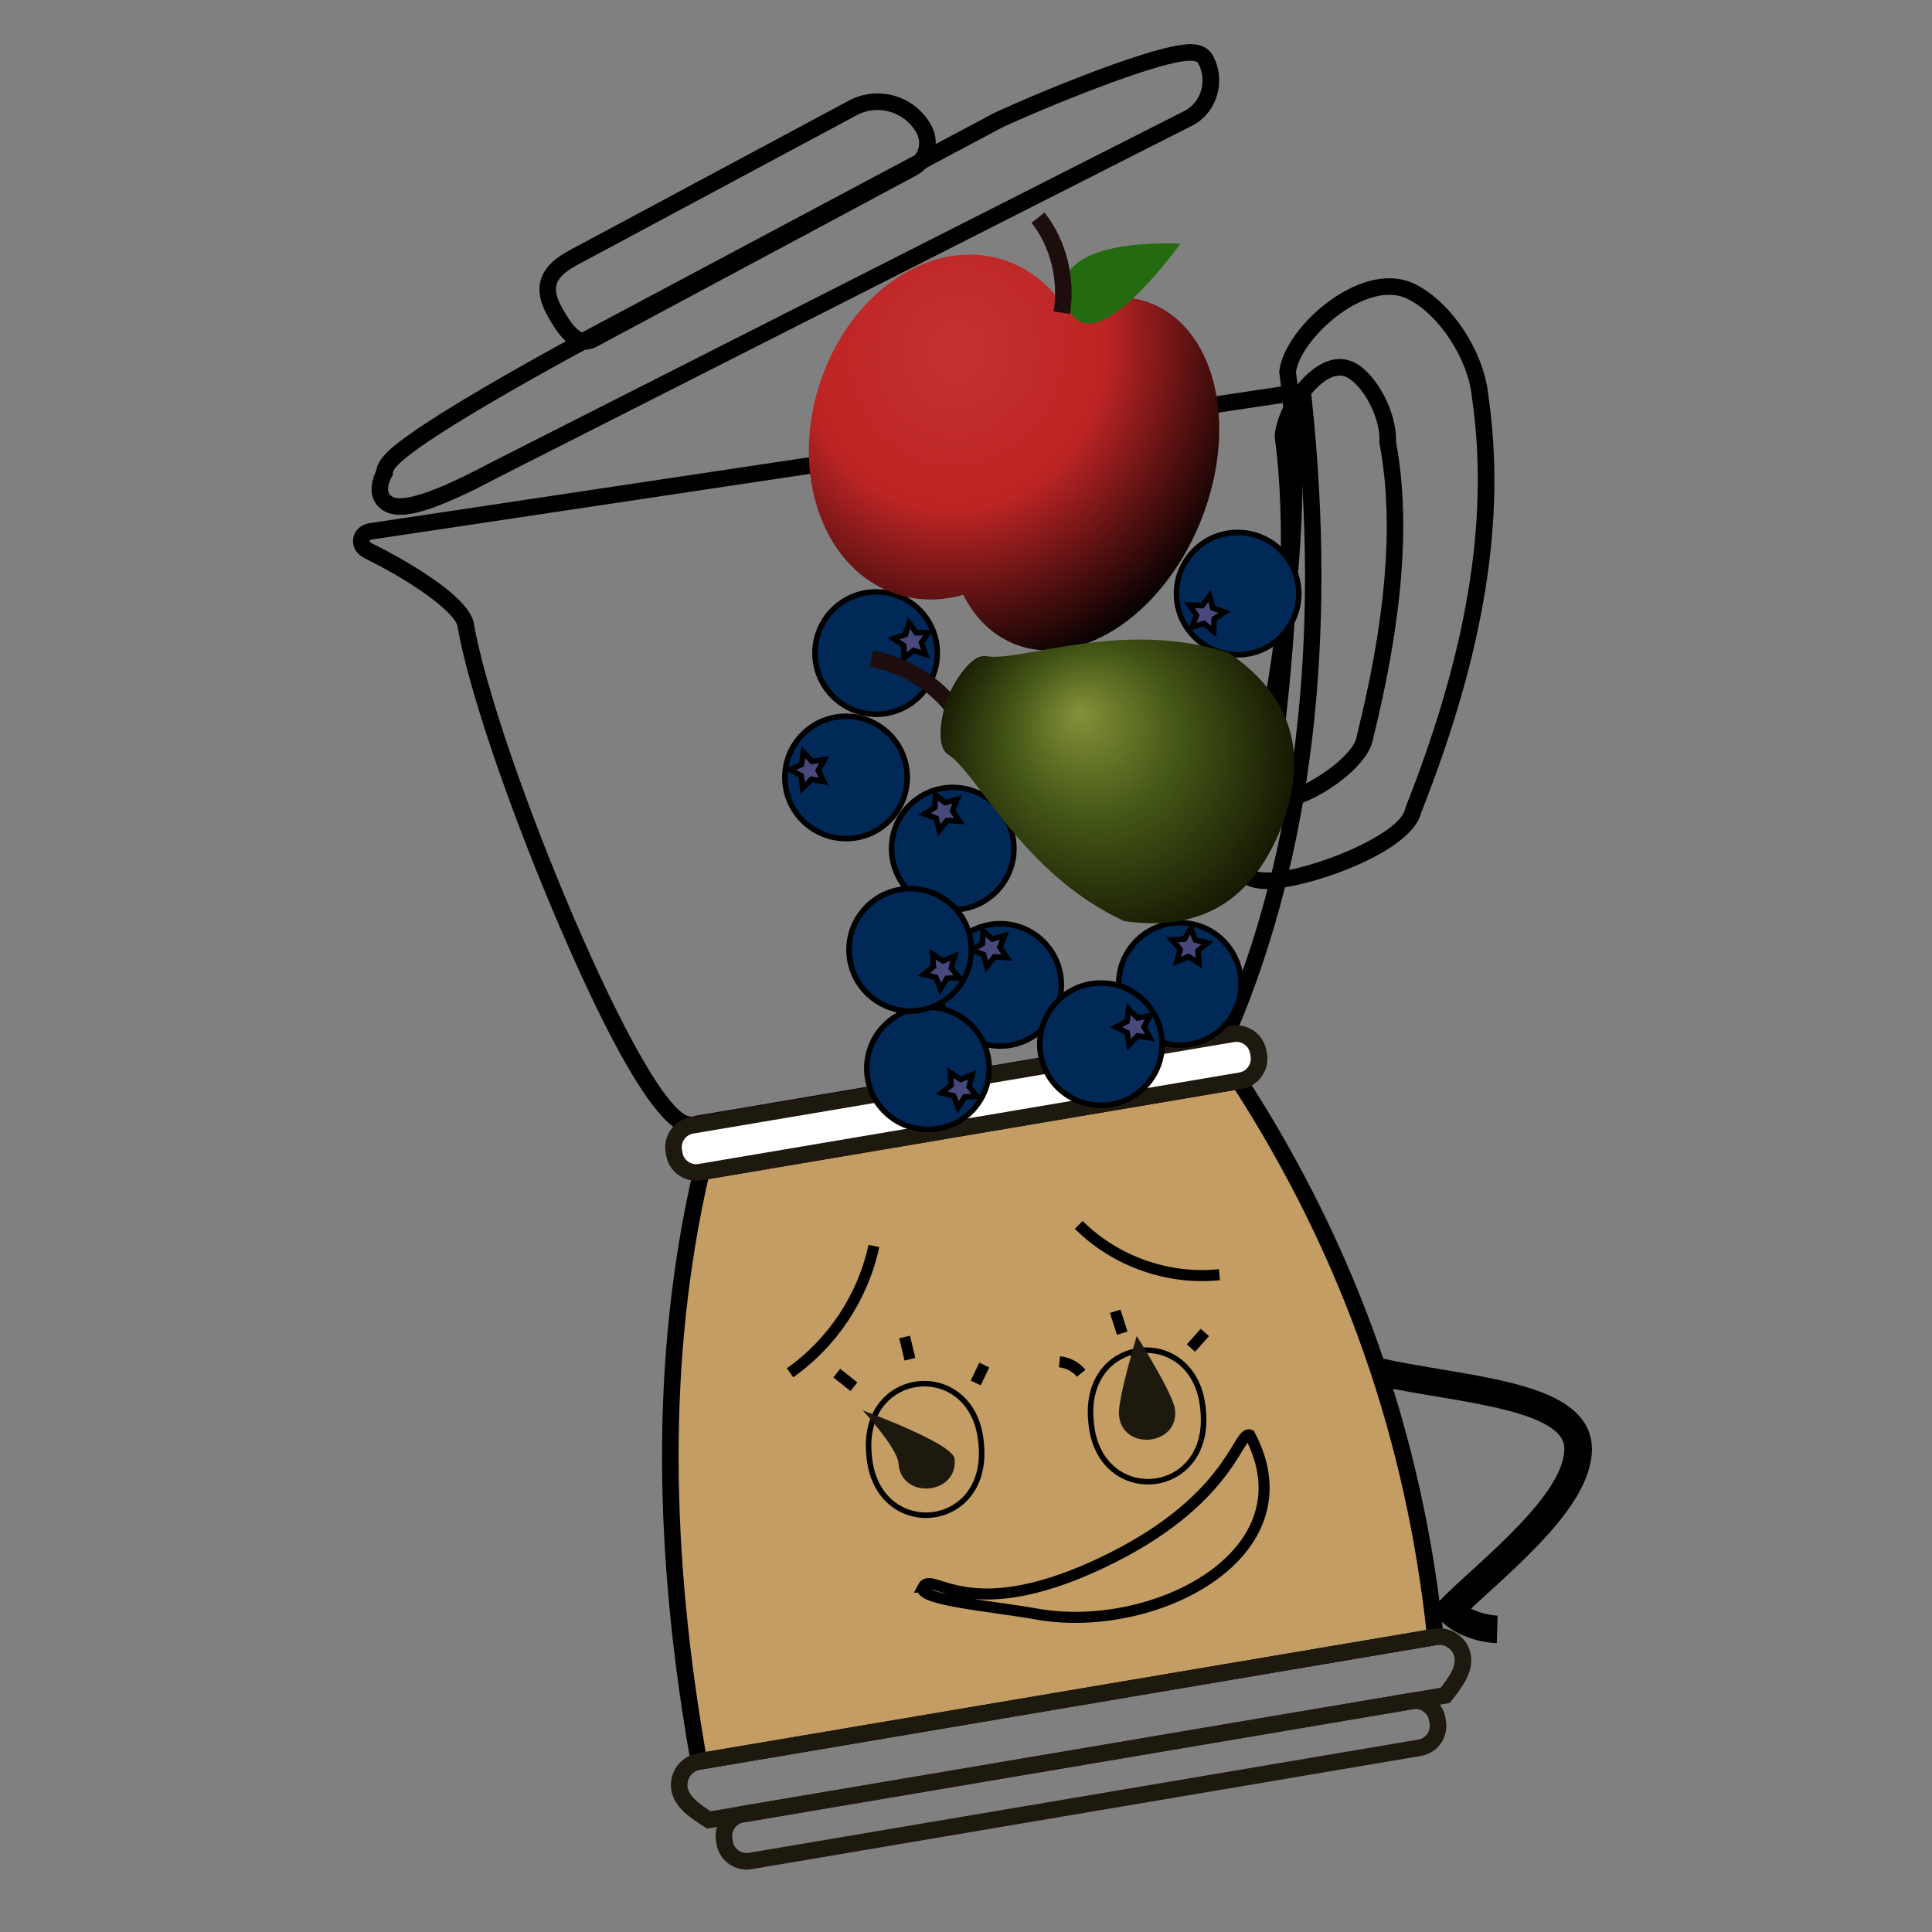 <svg xmlns="http://www.w3.org/2000/svg" id="landingBlender" x="0" y="0" version="1.1" viewBox="0 0 350 350" xml:space="preserve">
  <rect x="0" y="0" width="350" height="350" fill="#808080" stroke="none"/>
  <defs/>
  <style>
    .st3{fill:none;stroke:#000;stroke-miterlimit:10}.st4{fill:#1e190e}.st5,.st7{fill:none;stroke:#000;stroke-width:2;stroke-miterlimit:10}.st7{stroke:#1e190e;stroke-width:3}.st12,.st8,.st9{fill:#002958;stroke:#000;stroke-miterlimit:10}.st12,.st9{fill:#47487c}.st12{fill:none;stroke:#1e0d0d;stroke-width:3}
  </style>
  <!-- <path id="bg_14_" fill="#ede9e8" d="M0 0h350v350H0z"/> -->
  <path id="arm_7_" fill="none" stroke="#000" stroke-miterlimit="10" stroke-width="5" d="M249.45 248.45c15.11 3.4 36.29 4.04 36.44 13.92.15 9.88-16.2 22.16-23.25 29.3 3.12 3.36 8.59 3.52 8.59 3.52"/>
  <g id="face_17_">
    <path id="faceback_22_" fill="#c39d63" stroke="#000" stroke-miterlimit="10" stroke-width="3" d="M260.03 296.54l-133.41 22.57c-6.59-37.15-7.38-72.97.44-106.81l97.41-16.48c20.35 31.44 31.85 65.11 35.56 100.72z"/>
    <path d="M157.42 263.37c1.05 15.86 21.77 14.26 20.35-1.58-1.04-15.86-21.77-14.25-20.35 1.58zM197.63 257.3c1.05 15.86 21.77 14.26 20.35-1.58-1.04-15.86-21.77-14.25-20.35 1.58z" class="st3"/>
    <path d="M172.94 264.3c.61 6.59-9.76 7.4-10.17.79-.22-2.81-6.48-9.58-6.48-9.58s16.44 5.98 16.65 8.79zM212.88 255.46c.61 6.59-9.76 7.4-10.17.79-.22-2.81 3.22-14.21 3.22-14.21s6.73 10.61 6.95 13.42z" class="st4"/>
    <path id="mouth_12_" d="M167.2 287.53c1.63-3.2 7.79 7.05 31.84-4.15 24.06-11.2 25.17-24.24 27.37-23.42 11.46 21.58-17.49 36.41-38.97 32.38-7.45-1.34-21.43-2.49-20.24-4.81z" class="st5"/>
    <g id="lashes_x26_brows_1_">
      <path d="M151.59 248.75c1.04.82 2.07 1.65 3.11 2.47M163.88 242.21c.32 1.34.64 2.69.96 4.03M178.31 247.29c-.52 1.08-1.04 2.17-1.55 3.25M191.94 246.7c1.51.14 2.96.9 3.92 2.08M202.03 237.55c.42 1.32.85 2.65 1.27 3.97M218.27 241.39l-2.52 2.82M158.31 225.71c-1.95 9.2-7.49 17.58-15.19 22.98M195.43 221.9c6.58 6.59 16.22 10 25.48 9.02" class="st5"/>
    </g>
  </g>
  <g id="handle">
    <path d="M242.7 68.04c.45 0 .88.1 1.3.31 2.95 1.52 6.23 7.5 5.89 11.88 2.92 15.21.82 33.33-4.1 53.08-.27 3.54-9.62 9.84-13.05 9.84-.82 0-1.3-.36-1.24-1.21 3.07-22.79 4.78-45.16 2.43-62.94.3-3.91 4.99-10.96 8.77-10.96m0-3c-5.7 0-11.36 8.56-11.76 13.73l-.02.31.04.31c2.01 15.18 1.24 34.93-2.43 62.15l-.01.08-.01.08c-.09 1.21.27 2.33 1.03 3.14.55.59 1.55 1.3 3.2 1.3 4.64 0 15.2-6.92 16-12.29 5.45-21.97 6.81-39.58 4.16-53.83.18-5.25-3.44-12.24-7.53-14.35-.83-.41-1.73-.63-2.67-.63z"/>
    <path d="M251.65 53.41c1.15 0 2.26.22 3.28.71C260.56 56.81 266 65 266.66 72.01c3.34 22.99-1.38 47.34-12.1 74.43-.71 4.76-17.8 11.62-25.05 11.62-2.12 0-3.39-.58-3.19-1.97 7.31-31.72 11.96-63.08 8.45-88.69.79-5.3 9.66-13.98 16.88-13.99m0-3c-8.62 0-18.82 9.63-19.85 16.54l-.06.42.06.43c3 21.87.33 49.71-8.4 87.61l-.03.11-.02.12c-.2 1.33.15 2.59.98 3.56 1.08 1.25 2.77 1.85 5.17 1.85 7.12 0 26.17-6.49 27.94-13.76 11.55-29.27 15.42-53.32 12.19-75.65-.79-8.01-6.79-17.07-13.41-20.23-1.39-.66-2.93-1-4.57-1z"/>
  </g>
  <g id="top_17_">
    <path d="M215.65 11c.75 0 1.25.15 1.42.47 1.67 3.13.57 7-2.44 8.6L88.84 83.84c-9.17 4.89-13.96 6.42-16.35 6.42-4.02 0-1.27-4.34-1.27-4.34-1.67-3.13 35.89-23.19 38.9-24.79l71.1-37.86C183.92 21.83 209.2 11 215.65 11m0-3c-7.48 0-33.76 11.51-35.83 12.61l-71.1 37.86c-1.9 1.01-11.88 6.35-21.31 11.89-5.56 3.26-9.92 6-12.95 8.14-3.27 2.3-6.03 4.45-6.3 6.78-.65 1.35-1.38 3.6-.29 5.59.49.89 1.74 2.39 4.63 2.39 2.16 0 6.35-.7 17.73-6.76l125.76-63.75.03-.01.03-.01c2.18-1.16 3.76-3.14 4.45-5.56.68-2.38.4-4.9-.77-7.1-.52-.95-1.63-2.07-4.08-2.07z"/>
    <path d="M158.96 19.93c2.88 0 5.67 1.54 7.12 4.24.95 1.78.28 3.99-1.49 4.95l-57.98 31.06c-.19.1-.38.15-.58.15-1.65 0-3.51-3.28-4.36-4.86-2.09-3.9-.61-5.59 3.3-7.68l50.22-26.91c1.19-.64 2.49-.95 3.77-.95m0-3c-1.81 0-3.6.45-5.2 1.31l-50.22 26.91c-2.51 1.35-8.4 4.5-4.52 11.74 1.71 3.19 3.88 6.45 7.01 6.45.7 0 1.37-.17 2-.5l57.98-31.06c1.57-.84 2.71-2.24 3.23-3.94.51-1.7.34-3.5-.5-5.07-1.94-3.61-5.68-5.84-9.78-5.84z"/>
  </g>
  <path id="bowl" d="M234.67 72.66c4.6 43.51.11 81.3-13.49 113.37l-95.29 16.12c-.19.1-.4.15-.63.15-8.09 0-35.39-65.91-39.42-89.39-.91-5.28-14.21-12.39-18.33-14.41-1.12-.55-.25-.74-.14-.76l167.3-25.08M67.38 97.75h-.02.02m169.94-28.52l-3.1.46-167.3 25.09-.06.01-.06.01c-1.55.3-2.63 1.38-2.82 2.81-.09.71-.07 2.47 2.21 3.59 9.85 4.85 16.33 10.12 16.69 12.23 2.25 13.09 10.86 36.64 18.39 54.17 16.2 37.7 21.86 37.7 23.99 37.7.51 0 1-.09 1.47-.25l94.95-16.07 1.62-.27.64-1.51c13.73-32.39 18.35-71.04 13.71-114.86l-.33-3.11z"/>
  <path id="mid_1_" fill="#fff" stroke="#1e190e" stroke-miterlimit="10" stroke-width="3" d="M223.33 187.3l-97.99 16.58c-2.17.37-3.64 2.44-3.28 4.61l.1.58c.37 2.17 2.44 3.64 4.61 3.28l97.99-16.58c2.17-.37 3.64-2.44 3.28-4.61l-.1-.58c-.37-2.17-2.44-3.64-4.61-3.28z"/>
  <g id="base_22_">
    <path d="M260.03 296.54l-133.41 22.57c-2.33.39-3.91 2.62-3.52 4.95.39 2.33 2.62 3.91 5.31 5.64l133.41-22.57c1.97-2.51 3.55-4.74 3.16-7.07-.4-2.33-2.62-3.91-4.95-3.52z" class="st7"/>
    <path d="M255.76 308.15l-121.29 20.52c-2.17.37-3.64 2.44-3.28 4.61l.1.58c.37 2.17 2.44 3.64 4.61 3.28l121.29-20.52c2.17-.37 3.64-2.44 3.28-4.61l-.1-.58c-.37-2.17-2.44-3.64-4.61-3.28z" class="st7"/>
  </g>
  <g id="blueberries">
    <circle cx="181.19" cy="178.42" r="11.08" class="st8"/>
    <path d="M178.06 168.67l1.74 1.45 2.18-.62-.83 2.1 1.26 1.88-2.26-.14-1.4 1.78-.56-2.19-2.13-.78 1.92-1.21z" class="st9"/>
    <circle cx="168.11" cy="193.55" r="11.08" class="st8"/>
    <path d="M177.02 198.6l-2.26.12-1.18 1.92-.81-2.11-2.2-.52 1.76-1.43-.18-2.26 1.9 1.24 2.09-.87-.59 2.19z" class="st9"/>
    <circle cx="213.75" cy="178.24" r="11.08" class="st8"/>
    <path d="M215.73 168.2l.83 2.1 2.2.51-1.74 1.44.19 2.25-1.91-1.21-2.08.88.57-2.19-1.48-1.71 2.25-.14z" class="st9"/>
    <circle cx="158.72" cy="118.31" r="11.08" class="st8"/>
    <path d="M168.25 114.58l-1.33 1.83.75 2.14-2.15-.71-1.79 1.38v-2.26l-1.86-1.29 2.15-.7.64-2.16 1.33 1.83z" class="st9"/>
    <circle cx="224.21" cy="107.54" r="11.08" class="st8"/>
    <path d="M215.95 113.59l.81-2.11-1.27-1.87 2.26.12 1.38-1.79.58 2.19 2.13.77-1.9 1.22-.07 2.26-1.75-1.43z" class="st9"/>
    <g>
      <circle cx="172.6" cy="153.73" r="11.08" class="st8"/>
      <path d="M169.47 143.98l1.74 1.44 2.18-.62-.83 2.1 1.26 1.88-2.26-.14-1.4 1.78-.56-2.19-2.13-.78 1.91-1.21z" class="st9"/>
    </g>
    <g>
      <circle cx="153.27" cy="140.84" r="11.08" class="st8"/>
      <path d="M143.13 139.45l2.05-.95.38-2.22 1.54 1.65 2.24-.32-1.11 1.97 1.01 2.03-2.22-.44-1.62 1.58-.27-2.24z" class="st9"/>
    </g>
    <g>
      <circle cx="164.89" cy="172.07" r="11.08" class="st8"/>
      <path d="M173.8 177.12l-2.26.12-1.18 1.93-.81-2.11-2.2-.53 1.76-1.43-.18-2.25 1.9 1.23 2.09-.87-.59 2.19z" class="st9"/>
    </g>
    <g>
      <circle cx="199.45" cy="189.16" r="11.08" class="st8"/>
      <path d="M208.3 184.01l-1.04 2.01 1.07 2-2.23-.37-1.56 1.64-.35-2.24-2.04-.98 2.02-1.02.31-2.24 1.59 1.6z" class="st9"/>
    </g>
  </g>
  <g id="Apple">
    <radialGradient id="SVGID_1_" cx="106.54" cy="57.942" r="65.097" gradientTransform="matrix(.835 .262 -.282 .898 100.733 -16.323)" gradientUnits="userSpaceOnUse">
      <stop offset="0" stop-color="#c53030"/>
      <stop offset=".473" stop-color="#bd2424"/>
      <stop offset="1"/>
    </radialGradient>
    <path fill="url(#SVGID_1_)" d="M209.01 55.16c-4.95-2.16-10.54-1.66-15.88.93-2.76-4.31-6.66-7.55-11.48-9.06-13.13-4.12-28.03 6.13-33.28 22.88s1.13 33.67 14.26 37.79c3.9 1.22 7.95 1.17 11.87.06 2.01 3.97 4.98 7.04 8.83 8.72 11.65 5.08 26.84-4.53 33.94-21.47 7.09-16.93 3.39-34.77-8.26-39.85z"/>
    <path fill="#246a10" d="M193.22 54.97c-4.14-12.41 20.6-10.81 20.6-10.81s-16.45 23.22-20.6 10.81z"/>
    <path d="M192.36 56.65c.97-6.14-.64-12.57-4.31-17.22" class="st12"/>
  </g>
  <g id="pear_1_">
    <path d="M174.11 130.29c-3.54-5.72-9.62-9.81-16.25-10.94" class="st12"/>
    <radialGradient id="SVGID_2_" cx="243.963" cy="111.771" r="33.532" fx="249.943" fy="102.476" gradientTransform="matrix(.363 -.932 .932 .363 9.085 324.843)" gradientUnits="userSpaceOnUse">
      <stop offset="0" stop-color="#859139"/>
      <stop offset=".436" stop-color="#465917"/>
      <stop offset="1" stop-color="#141702"/>
    </radialGradient>
    <path fill="url(#SVGID_2_)" d="M171.87 125.79c-1.39 3.56-2.43 9.41-.14 10.87 5.47 3.5 13.42 21.63 31.93 30.21 15.28 2.16 23.85-5.05 28.68-17.5l-.46 1.19c4.87-12.43 3.45-23.54-9.26-32.3-19.43-6.21-37.56 1.74-43.95.61-2.68-.47-5.87 4.54-7.26 8.1"/>
  </g>
</svg>